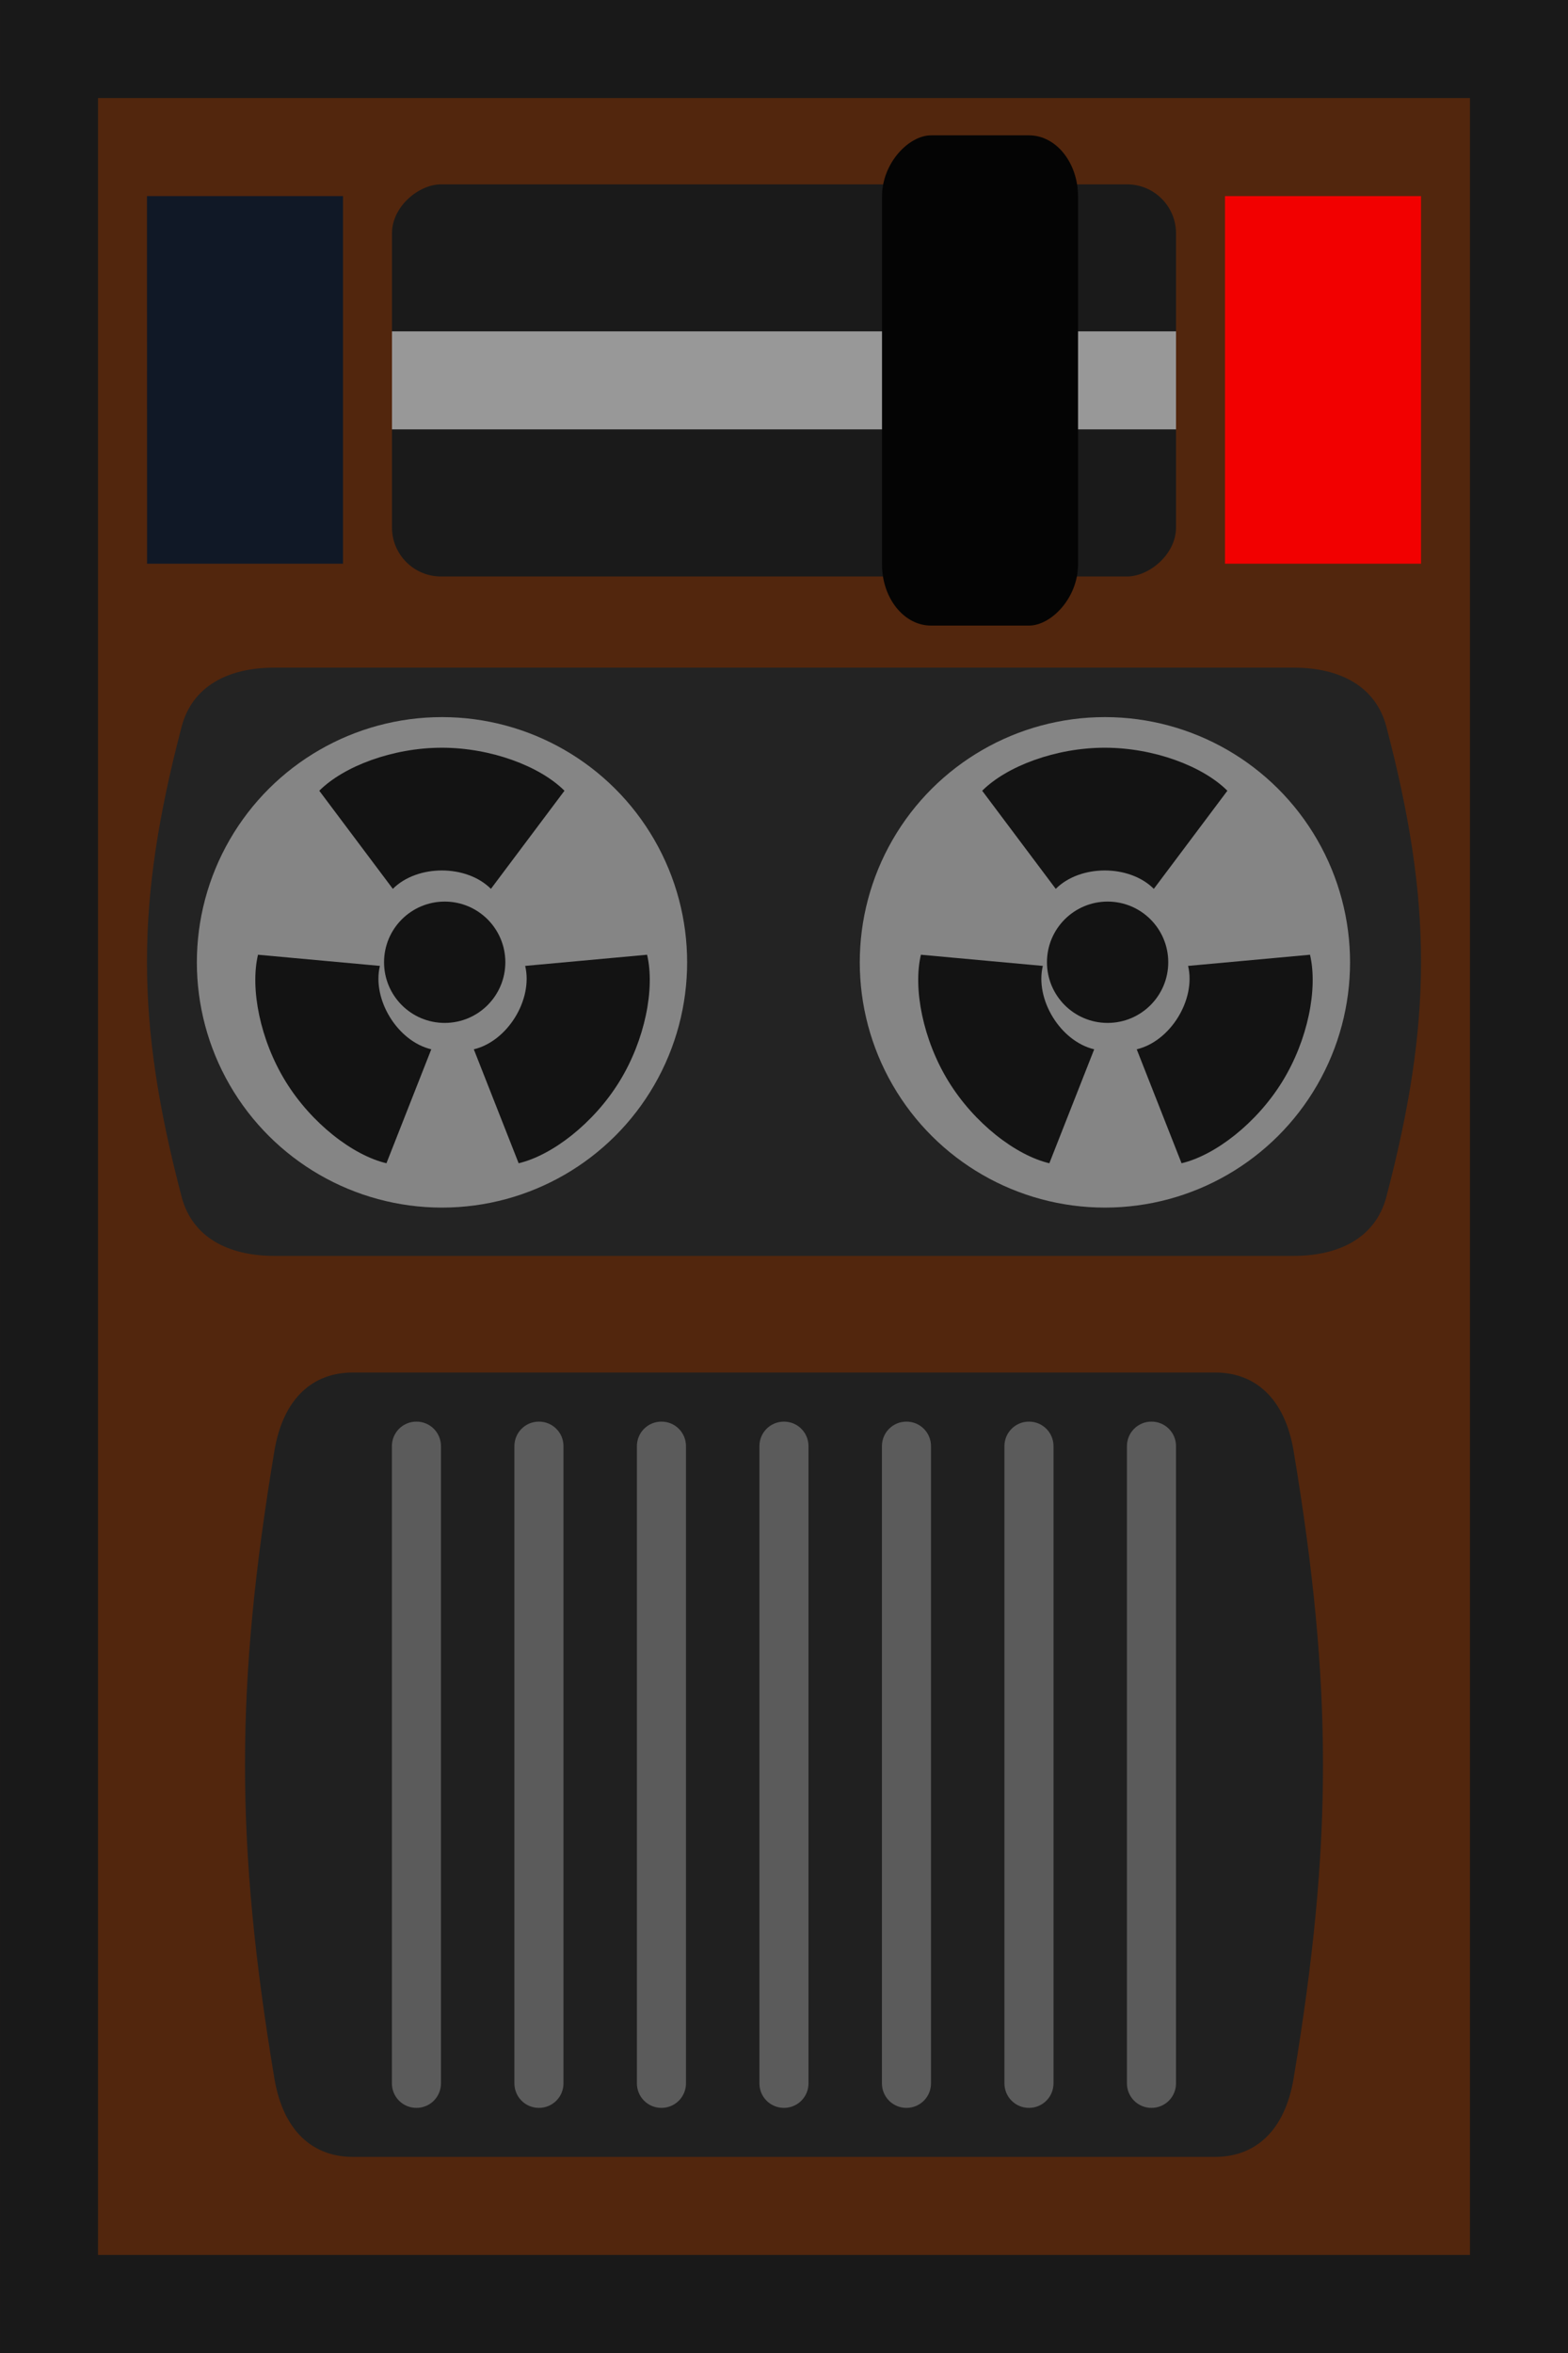 <?xml version="1.0" encoding="UTF-8" standalone="no"?>
<svg
   xmlns:dc="http://purl.org/dc/elements/1.1/"
   xmlns:cc="http://creativecommons.org/ns#"
   xmlns:rdf="http://www.w3.org/1999/02/22-rdf-syntax-ns#"
   xmlns:svg="http://www.w3.org/2000/svg"
   xmlns="http://www.w3.org/2000/svg"
   xmlns:sodipodi="http://sodipodi.sourceforge.net/DTD/sodipodi-0.dtd"
   xmlns:inkscape="http://www.inkscape.org/namespaces/inkscape"
   width="64"
   height="96"
   viewBox="0 0 16.933 25.4"
   version="1.1"
   id="svg53"
   sodipodi:docname="map-recorder-02.svg"
   inkscape:version="0.92.2 (5c3e80d, 2017-08-06)">
  <sodipodi:namedview
     pagecolor="#ffffff"
     bordercolor="#666666"
     borderopacity="1"
     objecttolerance="10"
     gridtolerance="10"
     guidetolerance="10"
     inkscape:pageopacity="0"
     inkscape:pageshadow="2"
     inkscape:window-width="1920"
     inkscape:window-height="1017"
     id="namedview55"
     showgrid="true"
     fit-margin-top="0"
     fit-margin-left="0"
     fit-margin-right="0"
     fit-margin-bottom="0"
     inkscape:object-paths="true"
     inkscape:snap-smooth-nodes="true"
     inkscape:snap-midpoints="true"
     inkscape:snap-intersection-paths="true"
     showguides="false"
     inkscape:snap-nodes="true"
     inkscape:zoom="7.888889"
     inkscape:cx="0.79474971"
     inkscape:cy="87.09613"
     inkscape:window-x="1912"
     inkscape:window-y="-8"
     inkscape:window-maximized="1"
     inkscape:current-layer="svg53">
    <inkscape:grid
       type="xygrid"
       id="grid864"
       empspacing="4"
       spacingy="0.265"
       spacingx="0.265"
       originx="0"
       originy="0" />
  </sodipodi:namedview>
  <defs
     id="defs17">
    <clipPath
       id="b">
      <rect
         width="38.1"
         height="12.7"
         y="258.9"
         rx="0"
         id="rect2"
         x="0"
         style="fill:#393939;stroke-width:1.192" />
    </clipPath>
    <clipPath
       id="c">
      <rect
         width="8.467"
         height="8.467"
         x="14.817"
         y="299.117"
         rx="1.058"
         ry="1.058"
         id="rect5"
         style="fill:#e30000;stroke-width:3.766" />
    </clipPath>
    <clipPath
       id="d">
      <circle
         cx="19.05"
         cy="302.556"
         r="3.969"
         id="circle11"
         style="fill:#e30000;stroke-width:3.175" />
    </clipPath>
    <clipPath
       id="e">
      <circle
         cx="19.05"
         cy="302.556"
         r="3.969"
         id="circle14"
         style="fill:#e30000;stroke-width:3.175" />
    </clipPath>
    <clipPath
       clipPathUnits="userSpaceOnUse"
       id="clipPath910">
      <rect
         id="rect912"
         width="25.4"
         height="16.933"
         y="-16.933"
         rx="0"
         x="-7.9296115e-005"
         style="fill:#393939;fill-opacity:1;stroke-width:1.124" />
    </clipPath>
  </defs>
  <rect
     style="fill:#52260d;stroke-width:2.117;fill-opacity:1;stroke:#191919;stroke-opacity:1;stroke-miterlimit:4;stroke-dasharray:none"
     transform="rotate(90)"
     x="-7.9296115e-005"
     rx="0"
     y="-16.933"
     height="16.933"
     width="25.4"
     id="rect908"
     clip-path="url(#clipPath910)" />
  <rect
     ry="0.529"
     y="-12.7"
     x="1.99"
     height="8.467"
     width="4.233"
     id="rect25"
     transform="rotate(90)"
     style="fill:#1a1a1a" />
  <path
     d="m 12.7,3.577 v 1.058 H 4.233 v -1.058 z"
     id="path27"
     inkscape:connector-curvature="0"
     style="fill:#989898" />
  <rect
     ry="0.529"
     rx="0.661"
     y="-11.642"
     x="1.461"
     height="2.117"
     width="5.292"
     id="rect29"
     transform="rotate(90)"
     style="fill:#040404" />
  <path
     style="fill:#202020;fill-opacity:1"
     inkscape:connector-curvature="0"
     id="path867"
     d="M 13.123,23.283 H 3.81 c -0.424,0 -0.75,-0.269 -0.847,-0.847 -0.423,-2.54 -0.423,-4.233 0,-6.773 0.097,-0.579 0.423,-0.847 0.847,-0.847 h 9.313 c 0.423,0 0.75,0.268 0.847,0.847 0.423,2.54 0.423,4.233 0,6.773 -0.097,0.578 -0.424,0.847 -0.847,0.847 z"
     sodipodi:nodetypes="ssccssccs" />
  <path
     transform="rotate(90)"
     style="fill:#5b5b5b"
     d="m 15.611,-8.731 6.878,0 c 0.147,0 0.265,0.118 0.265,0.265 0,0.147 -0.118,0.265 -0.265,0.265 l -6.878,0 c -0.147,0 -0.265,-0.118 -0.265,-0.265 0,-0.147 0.118,-0.265 0.265,-0.265 z"
     id="rect873"
     inkscape:connector-curvature="0"
     sodipodi:nodetypes="sssssss" />
  <path
     sodipodi:nodetypes="sssssss"
     inkscape:connector-curvature="0"
     id="path880"
     d="m 10.054,15.611 v 6.878 c 0,0.147 -0.118,0.265 -0.265,0.265 -0.147,0 -0.265,-0.118 -0.265,-0.265 v -6.878 c 0,-0.147 0.118,-0.265 0.265,-0.265 0.147,0 0.265,0.118 0.265,0.265 z"
     style="fill:#5b5b5b" />
  <path
     style="fill:#5b5b5b"
     d="m 11.377,15.611 v 6.878 c 0,0.147 -0.118,0.265 -0.265,0.265 -0.147,0 -0.265,-0.118 -0.265,-0.265 v -6.878 c 0,-0.147 0.118,-0.265 0.265,-0.265 0.147,0 0.265,0.118 0.265,0.265 z"
     id="path882"
     inkscape:connector-curvature="0"
     sodipodi:nodetypes="sssssss" />
  <path
     sodipodi:nodetypes="sssssss"
     inkscape:connector-curvature="0"
     id="path884"
     d="m 12.7,15.611 v 6.878 c 0,0.147 -0.118,0.265 -0.265,0.265 -0.147,0 -0.265,-0.118 -0.265,-0.265 v -6.878 c 0,-0.147 0.118,-0.265 0.265,-0.265 0.147,0 0.265,0.118 0.265,0.265 z"
     style="fill:#5b5b5b" />
  <path
     sodipodi:nodetypes="sssssss"
     inkscape:connector-curvature="0"
     id="path888"
     d="m 7.408,15.611 v 6.878 c 0,0.147 -0.118,0.265 -0.265,0.265 -0.147,0 -0.265,-0.118 -0.265,-0.265 v -6.878 c 0,-0.147 0.118,-0.265 0.265,-0.265 0.147,0 0.265,0.118 0.265,0.265 z"
     style="fill:#5b5b5b" />
  <path
     style="fill:#5b5b5b"
     d="m 6.085,15.611 v 6.878 c 0,0.147 -0.118,0.265 -0.265,0.265 -0.147,0 -0.265,-0.118 -0.265,-0.265 v -6.878 c 0,-0.147 0.118,-0.265 0.265,-0.265 0.147,0 0.265,0.118 0.265,0.265 z"
     id="path890"
     inkscape:connector-curvature="0"
     sodipodi:nodetypes="sssssss" />
  <path
     sodipodi:nodetypes="sssssss"
     inkscape:connector-curvature="0"
     id="path892"
     d="m 4.762,15.611 v 6.878 c 0,0.147 -0.118,0.265 -0.265,0.265 -0.147,0 -0.265,-0.118 -0.265,-0.265 v -6.878 c 0,-0.147 0.118,-0.265 0.265,-0.265 0.147,0 0.265,0.118 0.265,0.265 z"
     style="fill:#5b5b5b" />
  <path
     style="fill:#232323;stroke-width:0.941;fill-opacity:1"
     inkscape:connector-curvature="0"
     id="path1034"
     d="M 13.97,13.557 H 2.963 c -0.501,0 -0.886,-0.202 -1.001,-0.635 -0.5,-1.905 -0.5,-3.175 0,-5.08 C 2.077,7.408 2.462,7.207 2.963,7.207 H 13.97 c 0.5,0 0.886,0.201 1.001,0.635 0.5,1.905 0.5,3.175 0,5.08 -0.115,0.433 -0.501,0.635 -1.001,0.635 z"
     sodipodi:nodetypes="ssccssccs" />
  <circle
     r="3.969"
     cy="302.556"
     cx="19.05"
     clip-path="url(#d)"
     transform="matrix(0,0.667,-0.667,0,206.578,-2.318)"
     id="circle906"
     style="fill:#858585;fill-opacity:1" />
  <g
     id="g1010"
     transform="translate(-19.401,-3.006)"
     style="fill:#131313;fill-opacity:1">
    <path
       sodipodi:nodetypes="cccccc"
       inkscape:connector-curvature="0"
       id="circle914"
       d="m 17.94,303.49 -1.868,1.401 c -0.467,-0.467 -0.819,-1.401 -0.819,-2.335 0,-0.934 0.352,-1.868 0.819,-2.335 l 1.868,1.401 c -0.467,0.467 -0.467,1.401 0,1.868 z"
       clip-path="url(#d)"
       style="fill:#131313;fill-opacity:1"
       transform="matrix(0,0.567,-0.567,0,195.722,2.429)" />
    <path
       transform="matrix(-0.482,-0.297,0.297,-0.482,-56.417,165.043)"
       style="fill:#131313;fill-opacity:1"
       clip-path="url(#d)"
       d="m 17.94,303.49 -1.868,1.401 c -0.467,-0.467 -0.819,-1.401 -0.819,-2.335 0,-0.934 0.352,-1.868 0.819,-2.335 l 1.868,1.401 c -0.467,0.467 -0.467,1.401 0,1.868 z"
       id="path943"
       inkscape:connector-curvature="0"
       sodipodi:nodetypes="cccccc" />
    <path
       sodipodi:nodetypes="cccccc"
       inkscape:connector-curvature="0"
       id="path951"
       d="m 17.94,303.49 -1.868,1.401 c -0.467,-0.467 -0.819,-1.401 -0.819,-2.335 0,-0.934 0.352,-1.868 0.819,-2.335 l 1.868,1.401 c -0.467,0.467 -0.467,1.401 0,1.868 z"
       clip-path="url(#d)"
       style="fill:#131313;fill-opacity:1"
       transform="matrix(0.482,-0.297,-0.297,-0.482,104.993,165.043)" />
  </g>
  <circle
     r="3.969"
     cy="302.556"
     cx="19.05"
     clip-path="url(#d)"
     transform="matrix(0,0.165,-0.165,0,54.724,7.244)"
     id="circle959"
     style="fill:#131313;fill-opacity:1" />
  <circle
     style="fill:#858585;fill-opacity:1"
     id="circle1020"
     transform="matrix(0,0.667,-0.667,0,213.737,-2.318)"
     clip-path="url(#d)"
     cx="19.05"
     cy="302.556"
     r="3.969" />
  <g
     transform="translate(-12.242,-3.006)"
     id="g1028"
     style="fill:#131313;fill-opacity:1">
    <path
       transform="matrix(0,0.567,-0.567,0,195.722,2.429)"
       style="fill:#131313;fill-opacity:1"
       clip-path="url(#d)"
       d="m 17.94,303.49 -1.868,1.401 c -0.467,-0.467 -0.819,-1.401 -0.819,-2.335 0,-0.934 0.352,-1.868 0.819,-2.335 l 1.868,1.401 c -0.467,0.467 -0.467,1.401 0,1.868 z"
       id="path1022"
       inkscape:connector-curvature="0"
       sodipodi:nodetypes="cccccc" />
    <path
       sodipodi:nodetypes="cccccc"
       inkscape:connector-curvature="0"
       id="path1024"
       d="m 17.94,303.49 -1.868,1.401 c -0.467,-0.467 -0.819,-1.401 -0.819,-2.335 0,-0.934 0.352,-1.868 0.819,-2.335 l 1.868,1.401 c -0.467,0.467 -0.467,1.401 0,1.868 z"
       clip-path="url(#d)"
       style="fill:#131313;fill-opacity:1"
       transform="matrix(-0.482,-0.297,0.297,-0.482,-56.417,165.043)" />
    <path
       transform="matrix(0.482,-0.297,-0.297,-0.482,104.993,165.043)"
       style="fill:#131313;fill-opacity:1"
       clip-path="url(#d)"
       d="m 17.94,303.49 -1.868,1.401 c -0.467,-0.467 -0.819,-1.401 -0.819,-2.335 0,-0.934 0.352,-1.868 0.819,-2.335 l 1.868,1.401 c -0.467,0.467 -0.467,1.401 0,1.868 z"
       id="path1026"
       inkscape:connector-curvature="0"
       sodipodi:nodetypes="cccccc" />
  </g>
  <circle
     style="fill:#131313;fill-opacity:1"
     id="circle1030"
     transform="matrix(0,0.165,-0.165,0,61.883,7.244)"
     clip-path="url(#d)"
     cx="19.05"
     cy="302.556"
     r="3.969" />
  <path
     style="fill:#101826;fill-opacity:1;stroke-width:0.773"
     inkscape:connector-curvature="0"
     id="path1042"
     d="M 3.704,2.117 V 6.085 H 1.588 L 1.587,2.117 Z"
     sodipodi:nodetypes="ccccc" />
  <path
     sodipodi:nodetypes="ccccc"
     d="M 15.346,2.117 V 6.085 H 13.229 L 13.229,2.117 Z"
     id="path1065"
     inkscape:connector-curvature="0"
     style="fill:#f20000;fill-opacity:1;stroke-width:0.773" />
</svg>
